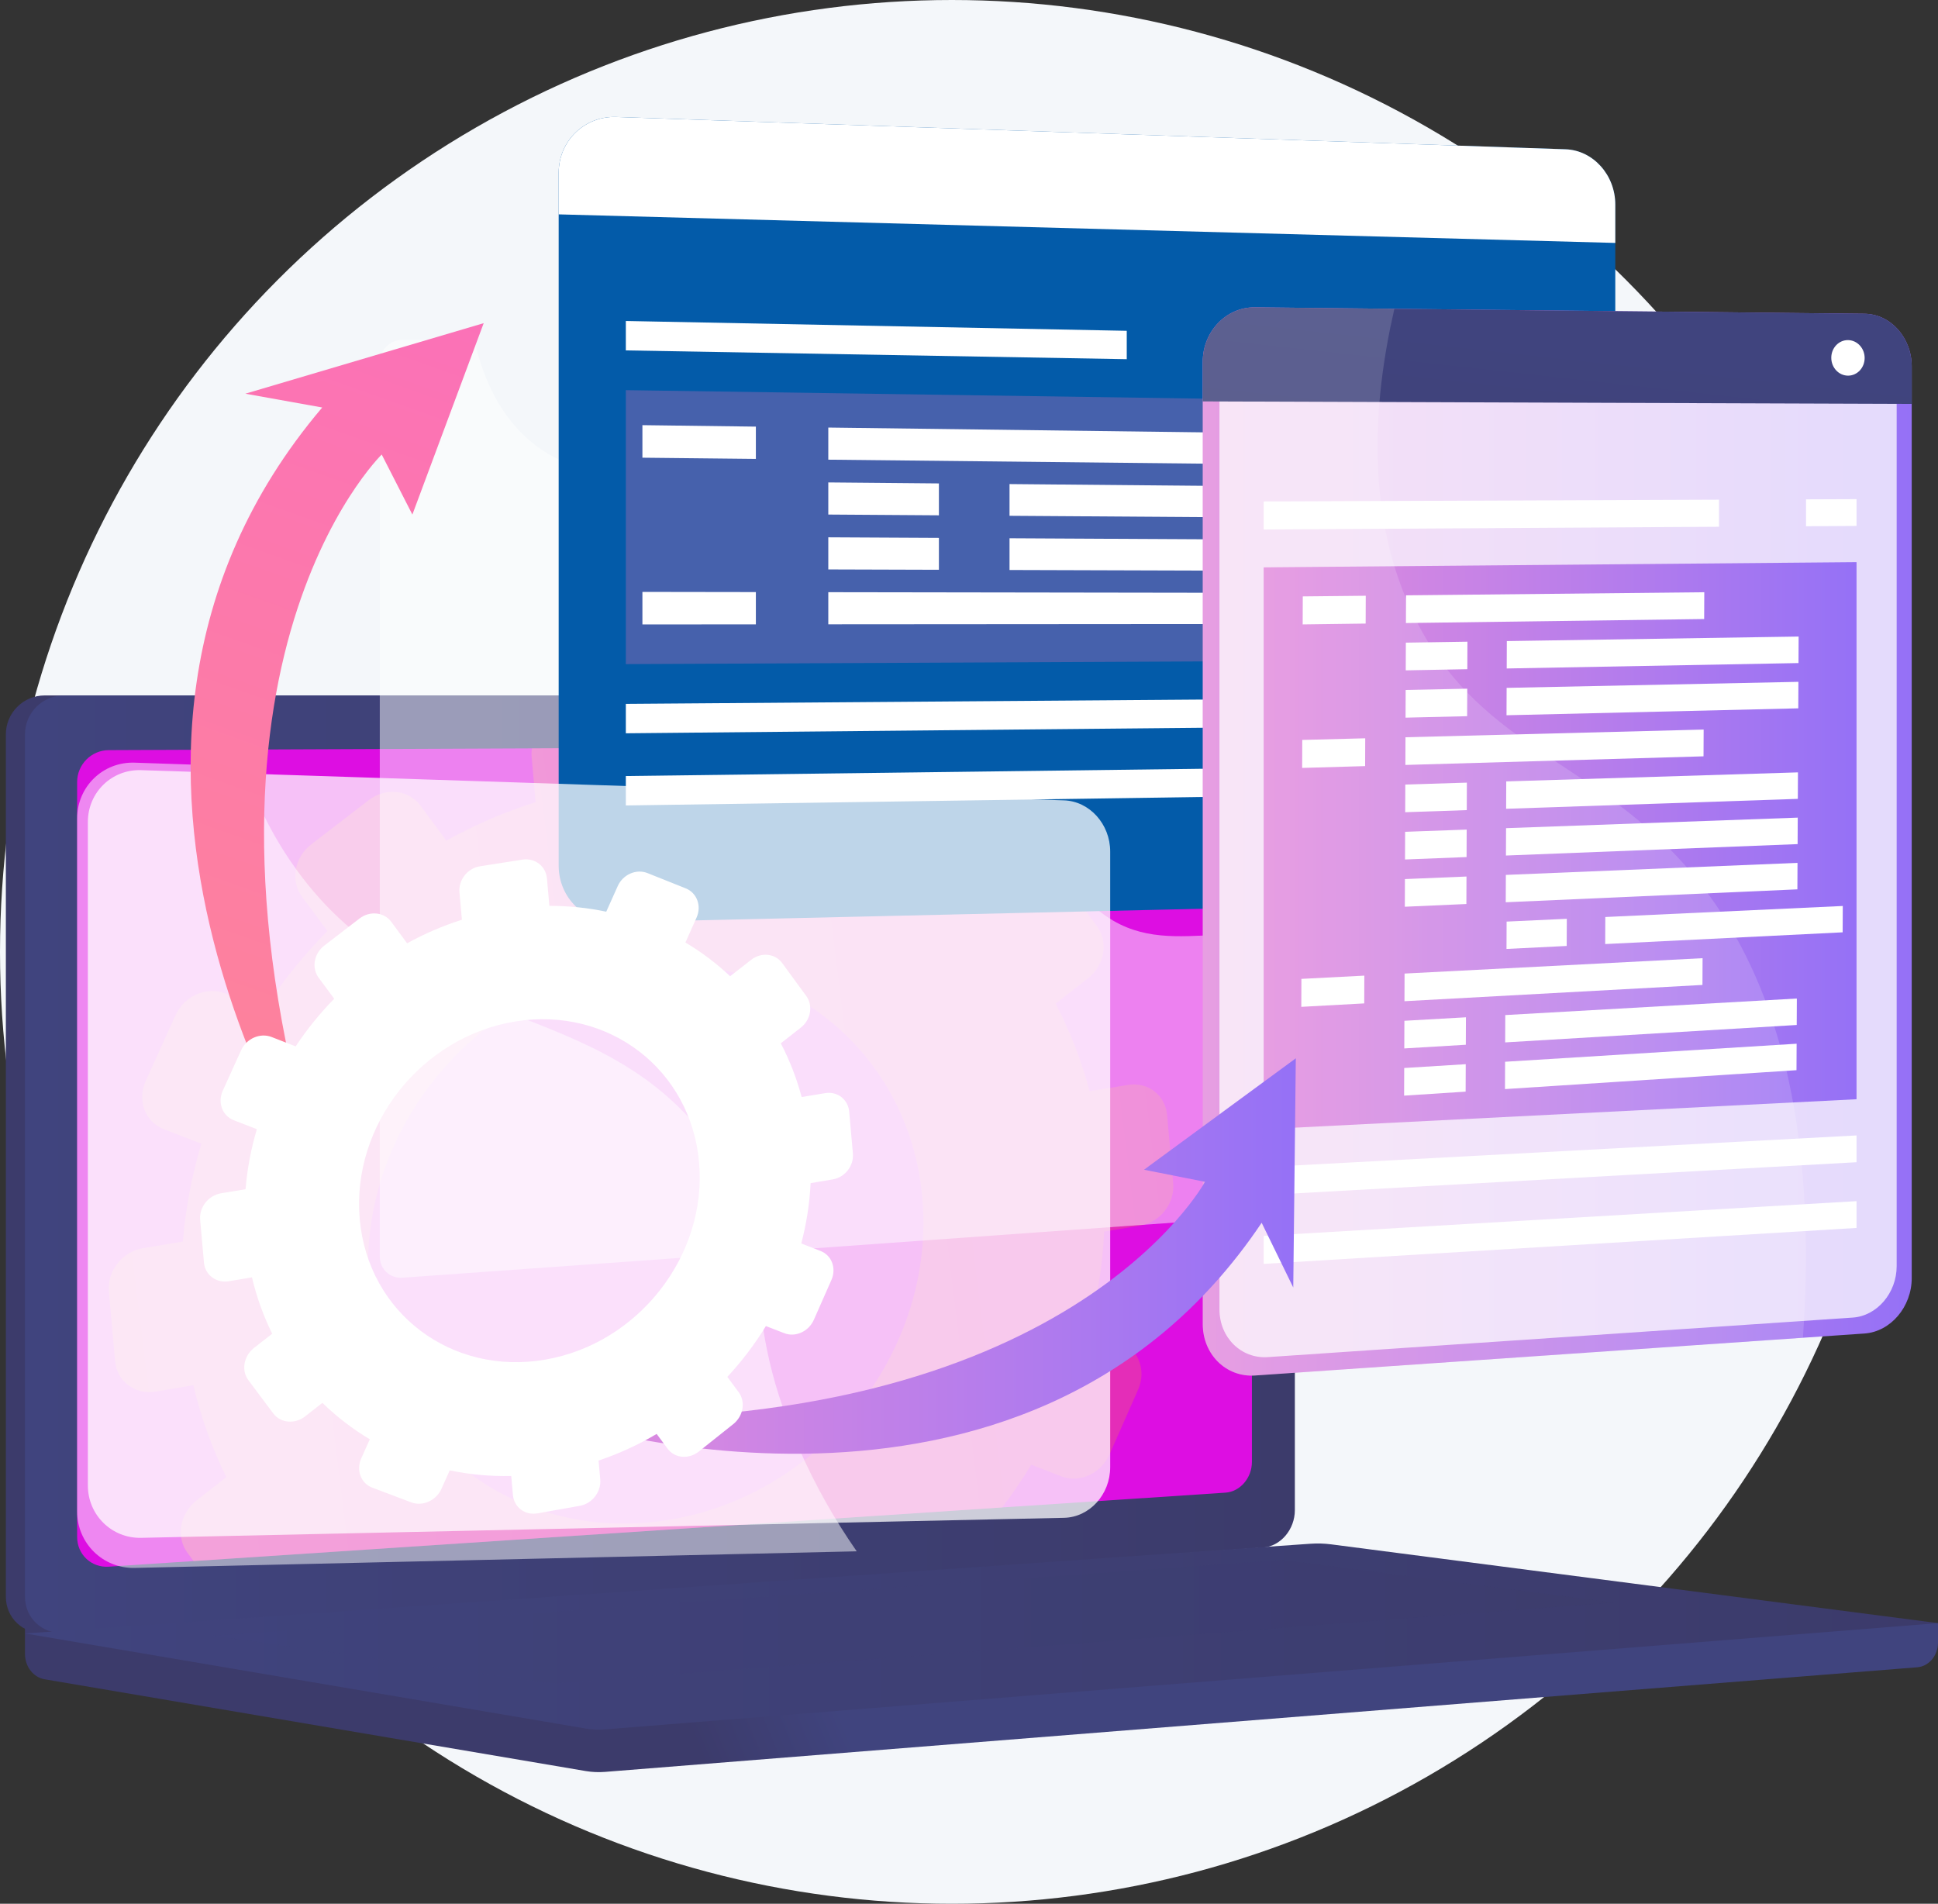 <?xml version="1.0" encoding="UTF-8"?>
<svg xmlns="http://www.w3.org/2000/svg" xmlns:xlink="http://www.w3.org/1999/xlink" viewBox="0 0 2850.51 2800">
  <rect x="0" y="0" width="2850.51" height="2800" fill="#333333" stroke="none"/>
  <defs>
    <style>
      .cls-1 {
        fill: url(#linear-gradient);
      }

      .cls-1, .cls-2, .cls-3, .cls-4, .cls-5, .cls-6, .cls-7, .cls-8, .cls-9, .cls-10, .cls-11, .cls-12, .cls-13, .cls-14, .cls-15, .cls-16, .cls-17, .cls-18 {
        stroke-width: 0px;
      }

      .cls-2 {
        fill: #dd0ee2;
      }

      .cls-3 {
        opacity: .48;
      }

      .cls-3, .cls-19, .cls-20, .cls-18 {
        mix-blend-mode: soft-light;
      }

      .cls-3, .cls-9, .cls-18 {
        fill: #fff;
      }

      .cls-4 {
        fill: #f4f7fa;
      }

      .cls-21 {
        isolation: isolate;
      }

      .cls-5 {
        fill: #035ba9;
      }

      .cls-6 {
        fill: url(#linear-gradient-11);
      }

      .cls-7 {
        fill: url(#linear-gradient-5);
      }

      .cls-8 {
        fill: url(#linear-gradient-6);
      }

      .cls-8, .cls-22 {
        mix-blend-mode: multiply;
        opacity: .3;
      }

      .cls-20 {
        opacity: .5;
      }

      .cls-23 {
        opacity: .15;
      }

      .cls-10 {
        fill: url(#linear-gradient-2);
      }

      .cls-11 {
        fill: url(#linear-gradient-7);
      }

      .cls-12 {
        fill: url(#linear-gradient-3);
      }

      .cls-13 {
        fill: url(#linear-gradient-9);
      }

      .cls-14 {
        fill: #4661ac;
      }

      .cls-15 {
        fill: url(#linear-gradient-8);
      }

      .cls-16 {
        fill: url(#linear-gradient-10);
      }

      .cls-17 {
        fill: url(#linear-gradient-4);
      }

      .cls-18 {
        opacity: .74;
      }
    </style>
    <linearGradient id="linear-gradient" x1="1225.61" y1="2494.1" x2="1028.05" y2="2577.07" gradientUnits="userSpaceOnUse">
      <stop offset="0" stop-color="#40447e"/>
      <stop offset="1" stop-color="#3c3b6b"/>
    </linearGradient>
    <linearGradient id="linear-gradient-2" x1="905.3" y1="1666.11" x2="703.48" y2="1750.88" xlink:href="#linear-gradient"/>
    <linearGradient id="linear-gradient-3" x1="36.74" y1="1712.24" x2="1904.54" y2="1712.24" xlink:href="#linear-gradient"/>
    <linearGradient id="linear-gradient-4" x1="216.24" y1="1759.74" x2="1796.34" y2="1759.74" gradientTransform="translate(-287.73 60.23) rotate(-7.02)" gradientUnits="userSpaceOnUse">
      <stop offset="0" stop-color="#ffc444"/>
      <stop offset="1" stop-color="#f36f56"/>
    </linearGradient>
    <linearGradient id="linear-gradient-5" x1="36.74" y1="2406.99" x2="2850.51" y2="2406.99" xlink:href="#linear-gradient"/>
    <linearGradient id="linear-gradient-6" x1="312.68" y1="2385.2" x2="2374.31" y2="2385.2" xlink:href="#linear-gradient"/>
    <linearGradient id="linear-gradient-7" x1="1769.04" y1="1237.62" x2="2811.87" y2="1237.62" gradientUnits="userSpaceOnUse">
      <stop offset="0" stop-color="#e38ddd"/>
      <stop offset="1" stop-color="#9571f6"/>
    </linearGradient>
    <linearGradient id="linear-gradient-8" x1="2296.85" y1="502.98" x2="2193.23" y2="1439.54" xlink:href="#linear-gradient"/>
    <linearGradient id="linear-gradient-9" x1="1858.67" y1="1243.81" x2="2730.69" y2="1243.81" xlink:href="#linear-gradient-7"/>
    <linearGradient id="linear-gradient-10" x1="975.3" y1="381.59" x2="-26.57" y2="2385.33" gradientTransform="translate(-287.73 60.23) rotate(-7.02)" gradientUnits="userSpaceOnUse">
      <stop offset="0" stop-color="#fb6fbb"/>
      <stop offset="1" stop-color="#ff9085"/>
    </linearGradient>
    <linearGradient id="linear-gradient-11" x1="810.58" y1="1847.33" x2="1905.95" y2="1847.33" xlink:href="#linear-gradient-7"/>
  </defs>
  <g class="cls-21">
    <g id="Layer_2" data-name="Layer 2">
      <g id="Illustration">
        <g id="Cross-platform_software" data-name="Cross-platform software">
          <circle class="cls-4" cx="1400" cy="1400" r="1400"/>
          <g>
            <path class="cls-1" d="m2850.51,2387.23l-2813.77-23.16v68.53c0,18.6,12.27,34.41,28.89,37.23l795.65,134.94c9.44,1.6,19.02,2.03,28.55,1.27l1930.1-153.85c17.23-1.37,30.58-17.24,30.58-36.35v-28.6Z"/>
            <g>
              <path class="cls-10" d="m1829.4,2276.15l-1763.57,125.36c-31.56,2.24-57.22-21.59-57.22-53.25v-1268.13c0-31.65,25.66-57.31,57.22-57.31h1763.57c26,0,47.02,23.2,47.02,51.81v1146.37c0,28.61-21.02,53.3-47.02,55.15Z"/>
              <path class="cls-12" d="m1857.52,2276.15l-1763.57,125.36c-31.56,2.24-57.22-21.59-57.22-53.25v-1268.13c0-31.65,25.66-57.31,57.22-57.31h1763.57c26,0,47.02,23.2,47.02,51.81v1146.37c0,28.61-21.02,53.3-47.02,55.15Z"/>
              <path class="cls-2" d="m1841.38,1138.89v1011.24c0,23.53-17.34,43.75-38.81,45.2l-328.6,21.77-1189.21,78.85-124.77,8.28c-25.66,1.68-46.54-17.89-46.54-43.72v-1110.26c0-25.83,20.88-46.88,46.54-46.98l622.48-2.58,211.01-.89,168.08-.69,147.81-.62,493.21-2.06c21.46-.07,38.81,18.92,38.81,42.45Z"/>
              <g class="cls-22">
                <path class="cls-17" d="m1677.36,1802.48c29.23-4.95,50.79-32.76,48.18-62.16l-8.89-100.21c-2.61-29.4-28.4-49.32-57.63-44.44l-56.39,9.34c-12.16-45.57-28.99-88.64-50-128.86l48.01-37.64c24.04-18.85,29.85-52.85,12.95-75.97l-57.63-78.82c-16.93-23.15-50.21-26.68-74.32-7.83l-50.55,39.46c-32.56-30.81-68.52-57.9-107.19-80.91l26.75-59.89c12.47-27.92.82-59.24-26.03-69.96l-15.25-6.08-147.81.62-.04.03-27.51,61.37c-43.89-9.24-89.53-14.05-136.38-13.91l-4.16-46.81-211.01.89c-.69,4.33-.86,8.76-.45,13.22l5.84,65.87c-45.88,14.56-89.84,33.62-131.4,56.53l-37.98-51.41c-17.34-23.46-51.45-27.06-76.17-8.04l-84.52,64.98c-24.83,19.06-30.88,53.61-13.46,77.1l37.3,50.31c-34.41,35.06-65.39,73.39-92.45,114.26l-57.66-22.46c-27.58-10.75-60.38,3.54-73.25,31.94l-43.93,96.88c-12.91,28.47-.96,60.21,26.72,70.89l55.09,21.33c-13.91,46.67-23.15,94.89-27.2,143.97l-58.52,9.69c-30.43,5.05-52.96,33.48-50.28,63.5l9.07,102.38c2.68,30.02,29.5,50.18,59.93,45.06l55.26-9.31c11.3,47.77,27.65,93,48.53,135.14l-43.48,33.97c-24.97,19.47-31.05,54.23-13.53,77.62l8.86,11.85,1189.21-78.85c15.35-20.23,29.67-41.21,42.9-62.85l44.2,17.1c26.72,10.3,58.38-4.05,70.78-32.11l42.17-95.51c12.36-27.99.79-59.1-25.86-69.48l-46.47-18.13c12.4-47.02,20.02-95.47,22.43-144.69l53.23-8.96Zm-689.41,432.18c-225.29,38.98-425.14-111.79-445.13-336.98-19.99-225.16,147.68-437.43,373.18-473.94,224.16-36.27,420.91,115.05,440.66,337.77,19.75,222.68-144.76,434.45-368.71,473.15Z"/>
              </g>
              <path class="cls-9" d="m1038.03,1057.51c0,11.78-9.08,21.36-20.29,21.4-11.22.03-20.33-9.51-20.33-21.32s9.11-21.39,20.33-21.4c11.21,0,20.29,9.54,20.29,21.32Z"/>
              <path class="cls-3" d="m1954.49,1405.3c-135.96-73.58-242.86,19.65-346.02-72.34-62.55-55.77-31.84-97.36-108.8-180.7-85.24-92.31-140.74-61.28-226.41-144.36-108.32-105.05-54.14-186.77-147.45-262.19-113.19-91.5-235.26-6.81-343.01-94.56-46.47-37.85-71.97-92.87-85.29-151.38h-105.43c-18.47,0-33.48,15.06-33.48,33.64v1314.53c0,18.58,15,32.57,33.48,31.25l1797.36-128.33c8.82-.63,16.64-5.81,21.66-13.32-131.57-4.82-212.4-49.19-264.07-95.05-101.08-89.72-83.55-178.2-192.55-237.19Z"/>
            </g>
            <path class="cls-7" d="m1927.82,2270.46L36.74,2402.42l824.54,139.84c9.44,1.6,19.02,2.03,28.55,1.27l1960.68-156.29-892.61-115.87c-9.98-1.3-20.05-1.6-30.08-.9Z"/>
            <polygon class="cls-8" points="312.68 2405.73 1887.05 2294.24 2374.31 2356.98 813.5 2476.17 312.68 2405.73"/>
          </g>
          <g>
            <g>
              <path class="cls-5" d="m2302.69,219.56l-1396.22-47.53c-46.72-1.59-84.75,35.21-84.75,82.21v1018.99c0,47,38.03,84.22,84.75,83.14l1396.22-32.11c40.47-.93,73.16-36.94,73.16-80.43V300.8c0-43.49-32.68-79.86-73.16-81.24Z"/>
              <path class="cls-18" d="m129.24,2184.74v-975.86c0-43.49,35.15-77.6,78.35-76.18l1357.4,44.44c37.58,1.23,67.94,34.94,67.94,75.29v905.38c0,40.35-30.36,73.72-67.94,74.54l-1357.4,29.45c-43.2.94-78.35-33.56-78.35-77.05Z"/>
              <path class="cls-9" d="m2302.69,219.56l-1396.22-47.53c-46.72-1.59-84.75,35.21-84.75,82.21v61.04l1554.12,42.01v-56.49c0-43.49-32.68-79.86-73.16-81.24Z"/>
              <path class="cls-9" d="m972.42,250.58c0,15.27-12.3,27.29-27.48,26.85-15.21-.44-27.56-13.21-27.56-28.52s12.35-27.33,27.56-26.85c15.19.48,27.48,13.25,27.48,28.52Z"/>
              <path class="cls-9" d="m1068.38,253.49c0,15.2-12.18,27.17-27.23,26.73-15.07-.44-27.3-13.15-27.3-28.39s12.23-27.21,27.3-26.73c15.05.48,27.23,13.18,27.23,28.38Z"/>
              <path class="cls-9" d="m1163.45,256.37c0,15.13-12.07,27.04-26.98,26.61-14.93-.43-27.05-13.08-27.05-28.25s12.12-27.08,27.05-26.61c14.91.47,26.98,13.12,26.98,28.25Z"/>
              <polygon class="cls-14" points="2290.46 970.29 920.51 976.76 920.51 573.84 2290.46 593.97 2290.46 970.29"/>
              <polygon class="cls-9" points="2290.46 1065.32 920.51 1078.5 920.51 1035.24 2290.46 1024.91 2290.46 1065.32"/>
              <polygon class="cls-9" points="2290.46 1164.45 920.51 1184.64 920.51 1141.37 2290.46 1124.04 2290.46 1164.45"/>
              <g>
                <polygon class="cls-9" points="1657.29 486.54 920.51 472.09 920.51 515.36 1657.29 528.27 1657.29 486.54"/>
                <polygon class="cls-9" points="2212.28 497.42 2212.28 537.99 2290.46 539.36 2290.46 498.95 2212.28 497.42"/>
              </g>
              <g class="cls-20">
                <path class="cls-9" d="m1051.01,1691.2c-163.11-237.34-445.25-162.44-623.61-424.45-32.16-47.24-53.97-95.29-68.94-139.59l-160.26-5.46c-46.72-1.59-84.75,35.21-84.75,82.21v1018.99c0,47,38.03,84.22,84.75,83.14l1061.89-24.42c-31.78-45.68-61.12-96.73-85.94-153.76-95.19-218.67-24.69-293.42-123.14-436.67Z"/>
              </g>
              <g class="cls-19">
                <polygon class="cls-9" points="1111.77 674.95 944.9 673.17 944.9 625.31 1111.77 627.46 1111.77 674.95"/>
                <polygon class="cls-9" points="2003.24 684.44 1218.3 676.08 1218.3 628.83 2003.24 638.93 2003.24 684.44"/>
                <polygon class="cls-9" points="1380.99 757.91 1218.3 756.79 1218.3 709.54 1380.99 711.02 1380.99 757.91"/>
                <polygon class="cls-9" points="2250.64 763.88 1484.86 758.62 1484.86 711.96 2250.64 718.91 2250.64 763.88"/>
                <polygon class="cls-9" points="1380.99 838.01 1218.3 837.51 1218.3 790.26 1380.99 791.12 1380.99 838.01"/>
                <polygon class="cls-9" points="2250.64 840.68 1484.86 838.33 1484.86 791.67 2250.64 795.72 2250.64 840.68"/>
                <polygon class="cls-9" points="1111.77 918.3 944.9 918.42 944.9 870.56 1111.77 870.81 1111.77 918.3"/>
                <polygon class="cls-9" points="2003.24 917.66 1218.3 918.22 1218.3 870.97 2003.24 872.15 2003.24 917.66"/>
              </g>
            </g>
            <g>
              <path class="cls-11" d="m2742.32,461.46l-896.39-9.45c-42.39-.45-76.89,35.47-76.89,80.23v1415.06c0,44.76,34.5,78.67,76.89,75.75l896.39-61.75c38.47-2.65,69.55-39.17,69.55-81.58V538.98c0-42.41-31.07-77.11-69.55-77.52Z"/>
              <path class="cls-18" d="m1793.66,1925.8V552.31c0-41.42,31.89-74.71,71.09-74.35l860.38,7.95c35.72.33,64.58,32.49,64.58,71.84v1304.5c0,39.34-28.86,73.19-64.58,75.6l-860.38,58.15c-39.2,2.65-71.09-28.78-71.09-70.2Z"/>
              <path class="cls-15" d="m2742.32,461.46l-896.39-9.45c-42.39-.45-76.89,35.47-76.89,80.23v58.14l1042.82,3.68v-55.08c0-42.41-31.07-77.11-69.55-77.52Z"/>
              <path class="cls-9" d="m2742.62,526.52c0,14.42-10.97,26.05-24.51,25.97-13.56-.07-24.57-11.85-24.57-26.31s11.01-26.09,24.57-25.97c13.54.11,24.51,11.89,24.51,26.31Z"/>
              <polygon class="cls-13" points="2730.69 1616.71 1858.67 1660.84 1858.67 834.46 2730.69 826.78 2730.69 1616.71"/>
              <polygon class="cls-9" points="2730.69 1709.36 1858.67 1757.77 1858.67 1716.55 2730.69 1669.96 2730.69 1709.36"/>
              <polygon class="cls-9" points="2730.69 1806.01 1858.67 1858.88 1858.67 1817.66 2730.69 1766.61 2730.69 1806.01"/>
              <g>
                <polygon class="cls-9" points="2528.42 734.92 1858.67 737.53 1858.67 778.75 2528.42 774.74 2528.42 734.92"/>
                <polygon class="cls-9" points="2656.39 734.43 2656.39 773.98 2730.69 773.53 2730.69 734.14 2656.39 734.43"/>
              </g>
              <g class="cls-23">
                <path class="cls-9" d="m2506.78,1307.24c-144.13-189.76-324.96-195.19-425.65-398.24-72.9-146.99-62.56-314.36-30.2-454.82l-204.99-2.16c-42.39-.45-76.89,35.47-76.89,80.23v1415.06c0,44.76,34.5,78.67,76.89,75.75l805.94-55.52c24.81-358.36-61.42-550.15-145.09-660.3Z"/>
              </g>
              <g class="cls-19">
                <polygon class="cls-9" points="2008.67 917.13 1916.04 918.37 1916.19 877.17 2008.83 876.21 2008.67 917.13"/>
                <polygon class="cls-9" points="2506.57 910.46 2067.91 916.34 2068.06 875.59 2506.75 871.04 2506.57 910.46"/>
                <polygon class="cls-9" points="2158.22 984.24 2067.64 985.93 2067.79 945.19 2158.38 943.78 2158.22 984.24"/>
                <polygon class="cls-9" points="2645.32 975.21 2216.15 983.17 2216.31 942.88 2645.52 936.21 2645.32 975.21"/>
                <polygon class="cls-9" points="2157.94 1053.35 2067.37 1055.5 2067.53 1014.77 2158.11 1012.9 2157.94 1053.35"/>
                <polygon class="cls-9" points="2645 1041.8 2215.86 1051.97 2216.03 1011.7 2645.19 1002.82 2645 1041.8"/>
                <polygon class="cls-9" points="2007.89 1126.76 1915.28 1129.43 1915.43 1088.26 2008.04 1085.86 2007.89 1126.76"/>
                <polygon class="cls-9" points="2505.63 1112.39 2067.1 1125.05 2067.26 1084.33 2505.81 1073 2505.63 1112.39"/>
                <polygon class="cls-9" points="2157.39 1191.5 2066.83 1194.58 2066.99 1153.88 2157.55 1151.07 2157.39 1191.5"/>
                <polygon class="cls-9" points="2644.34 1174.94 2215.29 1189.53 2215.46 1149.27 2644.53 1135.98 2644.34 1174.94"/>
                <polygon class="cls-9" points="2157.11 1260.55 2066.56 1264.1 2066.72 1223.4 2157.27 1220.13 2157.11 1260.55"/>
                <polygon class="cls-9" points="2644.02 1241.49 2215.01 1258.29 2215.18 1218.04 2644.21 1202.53 2644.02 1241.49"/>
                <polygon class="cls-9" points="2156.83 1329.59 2066.29 1333.6 2066.45 1292.91 2156.99 1289.17 2156.83 1329.59"/>
                <polygon class="cls-9" points="2643.69 1308.02 2214.73 1327.02 2214.89 1286.78 2643.88 1269.07 2643.69 1308.02"/>
                <polygon class="cls-9" points="2304.37 1391.29 2215.84 1395.67 2216.01 1355.45 2304.55 1351.34 2304.37 1391.29"/>
                <polygon class="cls-9" points="2710.26 1371.23 2361 1388.49 2361.17 1348.71 2710.46 1332.49 2710.26 1371.23"/>
                <polygon class="cls-9" points="2006.58 1475.77 1914.02 1480.83 1914.17 1439.71 2006.73 1434.93 2006.58 1475.77"/>
                <polygon class="cls-9" points="2504.06 1448.62 2065.76 1472.54 2065.91 1431.88 2504.24 1409.27 2504.06 1448.62"/>
                <polygon class="cls-9" points="2156 1536.58 2065.49 1541.99 2065.65 1501.34 2156.16 1496.2 2156 1536.58"/>
                <polygon class="cls-9" points="2642.71 1507.51 2213.87 1533.13 2214.04 1492.92 2642.9 1468.6 2642.71 1507.51"/>
                <polygon class="cls-9" points="2155.72 1605.55 2065.22 1611.42 2065.38 1570.78 2155.88 1565.18 2155.72 1605.55"/>
                <polygon class="cls-9" points="2642.38 1573.98 2213.59 1601.8 2213.76 1561.6 2642.57 1535.07 2642.38 1573.98"/>
              </g>
            </g>
          </g>
          <g>
            <path class="cls-16" d="m484.37,1774.67s-451.92-654.89-10.44-1175.33l-113.09-20.3,350.6-103.74-104.89,281.5-45.11-88.3s-331.41,322.57-77.07,1106.17Z"/>
            <path class="cls-6" d="m810.58,2085s694.64,236,1045.13-286.6l46.48,95.2,3.76-337.1-223.29,163.9,89.68,17.78s-202.69,375.16-961.76,346.81Z"/>
            <path class="cls-9" d="m294.39,1793.98l5.57,62.77c1.63,18.42,18.09,30.79,36.75,27.65l33.9-5.72c6.91,29.31,16.96,57.04,29.76,82.9l-26.67,20.82c-15.32,11.95-19.04,33.27-8.31,47.61l36.55,48.81c10.71,14.31,31.78,16.19,47.04,4.22l25.22-19.78c21.04,20.53,44.44,38.51,69.74,53.59l-12.55,28c-7.84,17.5-.55,36.84,16.28,43.19l57.28,21.6c16.78,6.33,36.7-2.71,44.5-20.18l12.01-26.9c29.11,6.09,59.42,8.95,90.5,8.28l2.47,27.81c1.62,18.25,17.78,30.4,36.08,27.14l62.28-11.08c18.24-3.24,31.7-20.62,30.09-38.82l-2.46-27.73c30.02-10.1,58.62-23.31,85.44-39.18l16.13,21.76c10.46,14.12,31.01,15.95,45.89,4.11l50.64-40.31c14.83-11.81,18.41-32.8,7.99-46.9l-16.68-22.58c21.35-22.98,40.37-48.04,56.69-74.72l27.11,10.49c16.38,6.33,35.81-2.48,43.41-19.68l25.86-58.58c7.58-17.17.49-36.24-15.85-42.61l-28.51-11.11c7.6-28.84,12.28-58.55,13.76-88.74l32.65-5.51c17.92-3.02,31.15-20.09,29.55-38.12l-5.45-61.46c-1.6-18.03-17.42-30.24-35.35-27.27l-34.58,5.73c-7.45-27.94-17.79-54.36-30.67-79.01l29.45-23.09c14.75-11.57,18.3-32.42,7.94-46.59l-35.35-48.35c-10.38-14.2-30.78-16.35-45.58-4.81l-31,24.2c-19.98-18.88-42.02-35.51-65.74-49.62l16.41-36.74c7.65-17.12.5-36.32-15.96-42.9l-56.2-22.45c-16.51-6.59-36.14,1.96-43.83,19.11l-16.88,37.66c-26.93-5.68-54.92-8.63-83.65-8.53l-3.57-40.29c-1.61-18.2-17.72-30.63-35.99-27.77l-62.39,9.77c-18.34,2.87-31.9,19.99-30.28,38.24l3.58,40.4c-28.14,8.92-55.1,20.61-80.59,34.66l-23.3-31.54c-10.63-14.39-31.54-16.6-46.72-4.93l-51.83,39.85c-15.23,11.71-18.93,32.89-8.25,47.29l22.88,30.87c-21.1,21.51-40.12,45-56.7,70.07l-35.37-13.79c-16.92-6.59-37.04,2.17-44.93,19.59l-26.94,59.43c-7.91,17.45-.57,36.92,16.39,43.48l33.79,13.07c-8.53,28.63-14.19,58.19-16.67,88.3l-35.9,5.95c-18.66,3.09-32.47,20.53-30.84,38.95Zm234.71-.97c-12.25-138.1,90.57-268.29,228.89-290.67,137.48-22.24,258.14,70.55,270.26,207.14,12.12,136.59-88.79,266.46-226.14,290.21-138.18,23.89-260.76-68.58-273.01-206.68Z"/>
          </g>
        </g>
      </g>
    </g>
  </g>
</svg>
